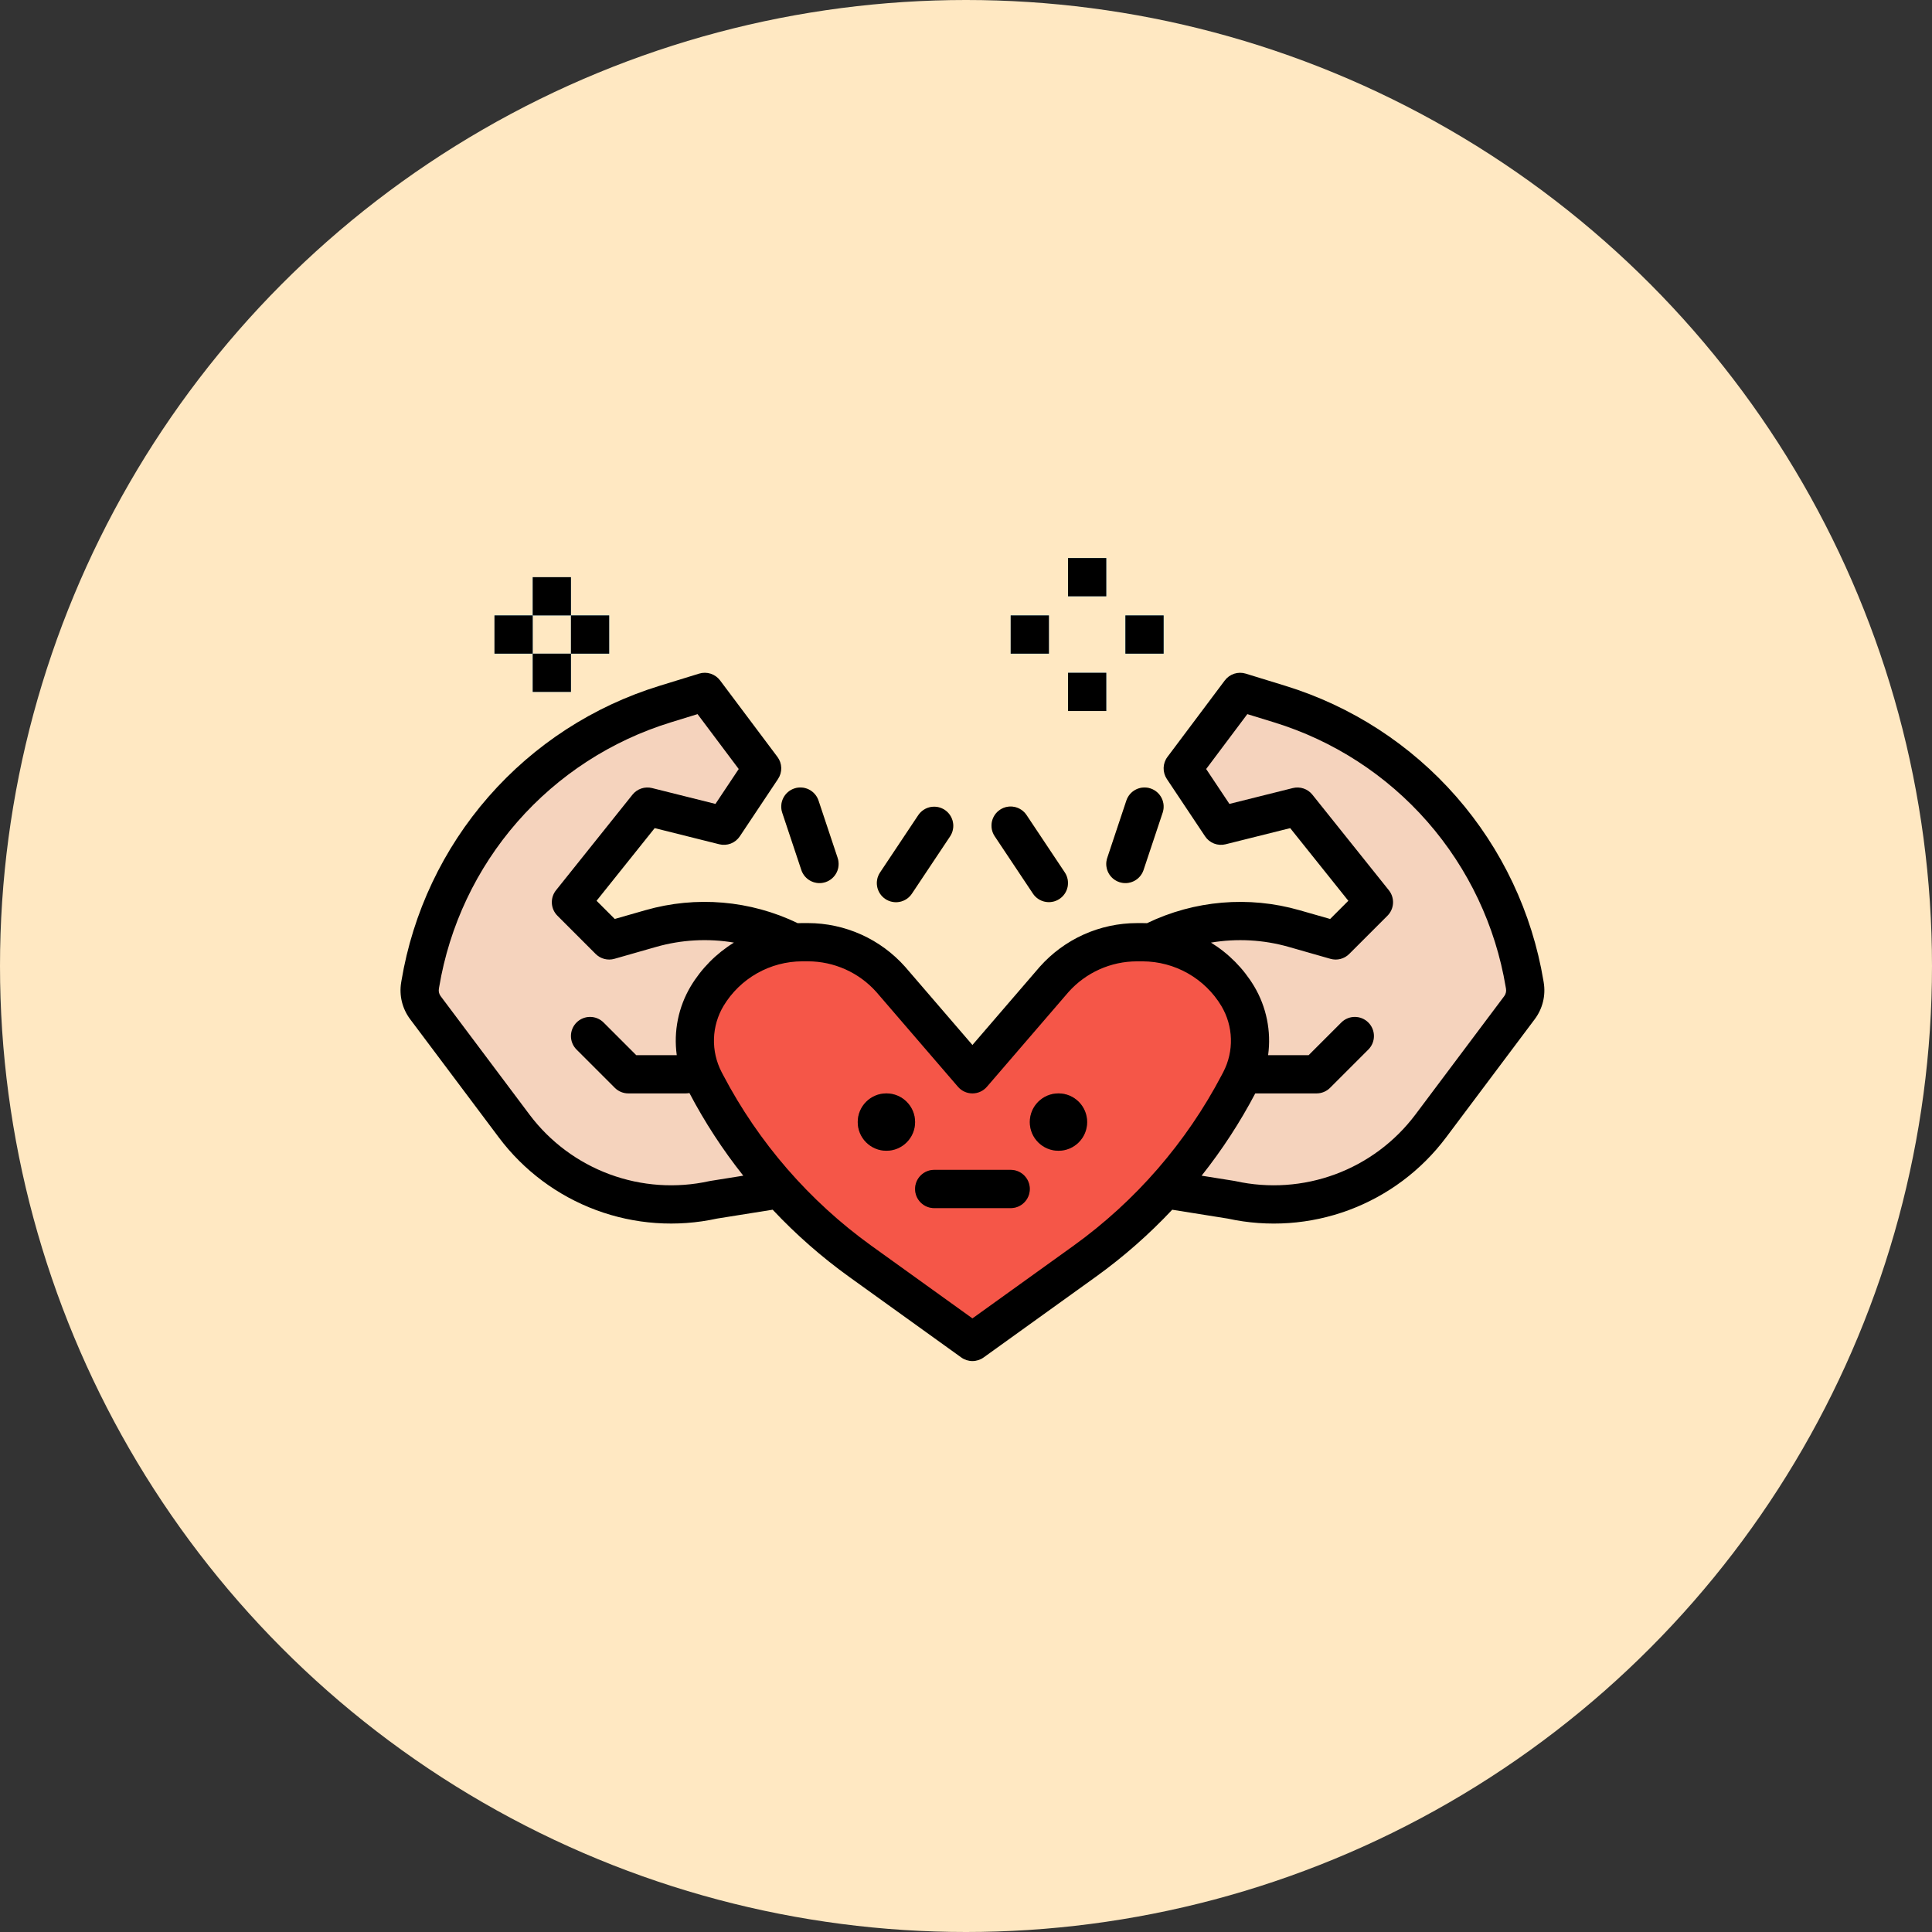 <svg width="150" height="150" viewBox="0 0 150 150" fill="none" xmlns="http://www.w3.org/2000/svg">
<rect x="0" y="0" width="150" height="150" fill="#333333" stroke="none"/>
<circle cx="75" cy="75" r="75" fill="#FFE8C2"/>
<path d="M87.235 74.5L87.303 74.45C89.174 73.079 91.334 72.154 93.617 71.746C95.9 71.338 98.246 71.457 100.476 72.094L103.703 73.016L106.672 70.047L100.734 62.625L94.797 64.109L91.828 59.656L96.281 53.719L99.357 54.665C104.231 56.165 108.591 58.992 111.949 62.831C115.307 66.669 117.53 71.367 118.368 76.397L118.39 76.529C118.44 76.826 118.429 77.13 118.357 77.422C118.286 77.715 118.156 77.99 117.975 78.231L111.077 87.428C109.322 89.769 106.928 91.554 104.184 92.569C101.44 93.584 98.461 93.787 95.605 93.152L88.859 92.312L87.235 74.5Z" fill="#F5D3BD"/>
<path d="M63.765 74.5L63.697 74.45C61.826 73.079 59.666 72.154 57.383 71.746C55.1 71.338 52.754 71.457 50.524 72.094L47.297 73.016L44.328 70.047L50.266 62.625L56.203 64.109L59.172 59.656L54.719 53.719L51.643 54.665C46.769 56.165 42.408 58.992 39.051 62.831C35.693 66.669 33.47 71.367 32.632 76.397L32.61 76.529C32.56 76.826 32.572 77.13 32.643 77.422C32.714 77.715 32.844 77.99 33.025 78.231L39.923 87.428C41.678 89.769 44.072 91.554 46.816 92.569C49.56 93.584 52.539 93.787 55.395 93.152L62.141 92.312L63.765 74.5Z" fill="#F5D3BD"/>
<path d="M102.219 84.891H94.797C94.403 84.891 94.026 84.734 93.747 84.456C93.469 84.177 93.312 83.8 93.312 83.406C93.312 83.013 93.469 82.635 93.747 82.357C94.026 82.078 94.403 81.922 94.797 81.922H101.604L104.138 79.388C104.416 79.109 104.794 78.953 105.188 78.953C105.581 78.953 105.959 79.109 106.237 79.388C106.516 79.666 106.672 80.044 106.672 80.438C106.672 80.831 106.516 81.209 106.237 81.487L103.268 84.456C103.131 84.594 102.967 84.703 102.787 84.778C102.607 84.852 102.414 84.891 102.219 84.891Z" fill="#E8C8B3"/>
<path d="M56.203 84.891H48.781C48.586 84.891 48.393 84.852 48.213 84.778C48.033 84.703 47.869 84.594 47.732 84.456L44.763 81.487C44.484 81.209 44.328 80.831 44.328 80.438C44.328 80.044 44.484 79.666 44.763 79.388C45.041 79.109 45.419 78.953 45.812 78.953C46.206 78.953 46.584 79.109 46.862 79.388L49.396 81.922H56.203C56.597 81.922 56.974 82.078 57.253 82.357C57.531 82.635 57.688 83.013 57.688 83.406C57.688 83.8 57.531 84.177 57.253 84.456C56.974 84.734 56.597 84.891 56.203 84.891Z" fill="#E8C8B3"/>
<path d="M75.5 104.187L66.778 97.918C61.777 94.323 57.685 89.608 54.829 84.151L54.708 83.92C54.174 82.898 53.911 81.757 53.944 80.604C53.978 79.452 54.307 78.327 54.9 77.339L54.906 77.329C55.67 76.056 56.751 75.002 58.044 74.27C59.336 73.539 60.796 73.154 62.281 73.154H62.728C63.944 73.154 65.145 73.412 66.254 73.91C67.363 74.408 68.353 75.136 69.16 76.045L75.5 83.406L81.84 76.045C82.647 75.136 83.637 74.408 84.746 73.91C85.855 73.412 87.056 73.154 88.272 73.154H88.719C90.205 73.154 91.664 73.538 92.957 74.27C94.249 75.001 95.33 76.055 96.094 77.329L96.1 77.338C96.693 78.327 97.022 79.451 97.056 80.604C97.09 81.756 96.826 82.898 96.292 83.919L96.171 84.15C93.316 89.608 89.224 94.323 84.222 97.918L75.5 104.187Z" fill="#F55648"/>
<path d="M68.82 89.344C70.05 89.344 71.047 88.347 71.047 87.117C71.047 85.888 70.05 84.891 68.82 84.891C67.591 84.891 66.594 85.888 66.594 87.117C66.594 88.347 67.591 89.344 68.82 89.344Z" fill="#A83B32"/>
<path d="M82.18 89.344C83.409 89.344 84.406 88.347 84.406 87.117C84.406 85.888 83.409 84.891 82.18 84.891C80.95 84.891 79.953 85.888 79.953 87.117C79.953 88.347 80.95 89.344 82.18 89.344Z" fill="#A83B32"/>
<path d="M78.469 93.797H72.531C72.138 93.797 71.76 93.641 71.482 93.362C71.203 93.084 71.047 92.706 71.047 92.312C71.047 91.919 71.203 91.541 71.482 91.263C71.76 90.984 72.138 90.828 72.531 90.828H78.469C78.862 90.828 79.24 90.984 79.518 91.263C79.797 91.541 79.953 91.919 79.953 92.312C79.953 92.706 79.797 93.084 79.518 93.362C79.24 93.641 78.862 93.797 78.469 93.797Z" fill="#A83B32"/>
<path d="M63.625 68.562C63.313 68.562 63.01 68.464 62.757 68.282C62.504 68.1 62.315 67.843 62.217 67.547L60.733 63.094C60.608 62.721 60.637 62.313 60.813 61.961C60.989 61.609 61.298 61.341 61.671 61.216C62.045 61.092 62.453 61.121 62.805 61.297C63.157 61.473 63.425 61.782 63.549 62.155L65.034 66.608C65.108 66.832 65.128 67.069 65.093 67.302C65.057 67.534 64.967 67.755 64.83 67.946C64.692 68.137 64.511 68.292 64.302 68.4C64.092 68.507 63.86 68.563 63.625 68.562Z" fill="#F7BA61"/>
<path d="M69.561 70.047C69.292 70.047 69.029 69.974 68.799 69.835C68.568 69.697 68.38 69.499 68.253 69.262C68.127 69.025 68.067 68.758 68.08 68.49C68.093 68.222 68.178 67.962 68.328 67.739L71.296 63.286C71.516 62.96 71.855 62.735 72.24 62.659C72.625 62.584 73.024 62.663 73.35 62.881C73.677 63.098 73.904 63.436 73.982 63.821C74.06 64.205 73.982 64.605 73.766 64.933L70.797 69.386C70.662 69.589 70.478 69.756 70.262 69.872C70.047 69.987 69.806 70.047 69.561 70.047Z" fill="#F7BA61"/>
<path d="M87.375 68.562C87.14 68.563 86.908 68.507 86.698 68.4C86.489 68.292 86.308 68.137 86.17 67.946C86.033 67.755 85.943 67.534 85.907 67.302C85.872 67.069 85.892 66.832 85.966 66.608L87.451 62.155C87.575 61.782 87.843 61.473 88.195 61.297C88.547 61.121 88.955 61.092 89.329 61.216C89.702 61.341 90.011 61.609 90.187 61.961C90.363 62.313 90.392 62.721 90.267 63.094L88.783 67.547C88.685 67.843 88.496 68.1 88.243 68.282C87.99 68.464 87.687 68.562 87.375 68.562Z" fill="#F7BA61"/>
<path d="M81.439 70.047C81.194 70.047 80.953 69.987 80.738 69.872C80.522 69.756 80.338 69.589 80.203 69.386L77.234 64.933C77.124 64.77 77.048 64.588 77.009 64.397C76.971 64.205 76.97 64.007 77.008 63.815C77.046 63.623 77.121 63.441 77.23 63.278C77.338 63.116 77.478 62.976 77.641 62.867C77.804 62.759 77.986 62.684 78.178 62.646C78.37 62.608 78.568 62.609 78.759 62.648C78.951 62.687 79.133 62.763 79.295 62.872C79.457 62.982 79.596 63.122 79.704 63.286L82.672 67.739C82.822 67.962 82.907 68.222 82.92 68.49C82.933 68.758 82.873 69.025 82.747 69.262C82.62 69.499 82.432 69.697 82.201 69.835C81.971 69.973 81.708 70.047 81.439 70.047Z" fill="#F7BA61"/>
<path d="M44.328 44.812H41.359V47.781H44.328V44.812Z" fill="#8ED2FF"/>
<path d="M44.328 50.75H41.359V53.719H44.328V50.75Z" fill="#8ED2FF"/>
<path d="M41.359 47.781H38.391V50.75H41.359V47.781Z" fill="#8ED2FF"/>
<path d="M47.297 47.781H44.328V50.75H47.297V47.781Z" fill="#8ED2FF"/>
<path d="M85.891 43.328H82.922V46.297H85.891V43.328Z" fill="#8ED2FF"/>
<path d="M85.891 52.234H82.922V55.203H85.891V52.234Z" fill="#8ED2FF"/>
<path d="M81.438 47.781H78.469V50.75H81.438V47.781Z" fill="#8ED2FF"/>
<path d="M90.344 47.781H87.375V50.75H90.344V47.781Z" fill="#8ED2FF"/>
<path d="M68.82 89.344C70.05 89.344 71.047 88.347 71.047 87.117C71.047 85.888 70.05 84.891 68.82 84.891C67.591 84.891 66.594 85.888 66.594 87.117C66.594 88.347 67.591 89.344 68.82 89.344Z" fill="black"/>
<path d="M82.18 89.344C83.409 89.344 84.406 88.347 84.406 87.117C84.406 85.888 83.409 84.891 82.18 84.891C80.95 84.891 79.953 85.888 79.953 87.117C79.953 88.347 80.95 89.344 82.18 89.344Z" fill="black"/>
<path d="M119.854 76.283L119.833 76.153C118.949 70.851 116.606 65.899 113.067 61.853C109.527 57.808 104.931 54.827 99.793 53.246L96.718 52.3C96.426 52.21 96.113 52.213 95.822 52.307C95.532 52.402 95.277 52.584 95.094 52.828L90.641 58.766C90.456 59.011 90.353 59.308 90.344 59.615C90.336 59.922 90.423 60.224 90.593 60.48L93.562 64.933C93.731 65.188 93.976 65.384 94.262 65.495C94.547 65.605 94.861 65.624 95.158 65.549L100.171 64.296L104.684 69.937L103.272 71.349L100.883 70.666C96.95 69.541 92.74 69.9 89.055 71.675C88.943 71.671 88.831 71.669 88.719 71.669H88.271C86.846 71.67 85.437 71.972 84.137 72.556C82.837 73.141 81.676 73.994 80.729 75.059L80.714 75.076L75.5 81.132L70.285 75.075L70.27 75.058C69.323 73.993 68.162 73.14 66.862 72.556C65.562 71.971 64.153 71.669 62.728 71.668H62.281C62.165 71.668 62.05 71.671 61.936 71.675C58.254 69.898 54.047 69.539 50.116 70.665L47.729 71.348L46.317 69.936L50.83 64.295L55.843 65.549C56.14 65.623 56.453 65.604 56.739 65.494C57.025 65.383 57.269 65.187 57.439 64.932L60.407 60.479C60.578 60.223 60.665 59.921 60.656 59.614C60.648 59.307 60.544 59.011 60.36 58.765L55.907 52.827C55.723 52.583 55.469 52.401 55.178 52.306C54.888 52.212 54.575 52.209 54.283 52.299L51.207 53.246C46.069 54.826 41.474 57.806 37.934 61.852C34.395 65.897 32.052 70.849 31.168 76.151L31.146 76.284C31.064 76.779 31.083 77.286 31.202 77.773C31.321 78.26 31.537 78.719 31.837 79.121L38.735 88.318C40.658 90.88 43.278 92.835 46.28 93.95C49.283 95.066 52.543 95.295 55.672 94.61L59.99 93.921C61.792 95.841 63.775 97.583 65.912 99.123L74.634 105.394C74.886 105.575 75.189 105.673 75.5 105.673C75.811 105.673 76.114 105.575 76.366 105.394L85.088 99.124C87.225 97.585 89.208 95.843 91.01 93.923L95.328 94.612C98.457 95.296 101.717 95.067 104.72 93.952C107.723 92.836 110.342 90.881 112.265 88.32L119.163 79.122C119.463 78.72 119.679 78.261 119.798 77.773C119.917 77.285 119.936 76.778 119.854 76.283ZM55.161 91.686C55.132 91.691 55.102 91.696 55.073 91.703C52.495 92.272 49.808 92.088 47.333 91.172C44.857 90.257 42.697 88.648 41.11 86.537L34.212 77.34C34.152 77.26 34.109 77.169 34.085 77.072C34.062 76.974 34.057 76.873 34.074 76.775L34.096 76.641C34.889 71.883 36.992 67.439 40.168 63.808C43.344 60.177 47.469 57.503 52.08 56.084L54.158 55.444L57.354 59.706L55.548 62.416L50.626 61.185C50.35 61.116 50.06 61.128 49.791 61.218C49.522 61.309 49.284 61.475 49.106 61.697L43.169 69.119C42.941 69.404 42.826 69.764 42.846 70.129C42.866 70.493 43.02 70.838 43.279 71.096L46.247 74.065C46.434 74.252 46.668 74.386 46.924 74.452C47.181 74.519 47.45 74.515 47.705 74.442L50.933 73.52C52.899 72.958 54.967 72.842 56.983 73.183C55.61 74.029 54.459 75.193 53.628 76.575C52.67 78.183 52.288 80.068 52.543 81.922H49.396L46.862 79.388C46.584 79.109 46.206 78.953 45.812 78.953C45.419 78.953 45.041 79.109 44.763 79.388C44.484 79.666 44.328 80.044 44.328 80.438C44.328 80.831 44.484 81.209 44.763 81.487L47.732 84.456C47.87 84.594 48.033 84.703 48.213 84.778C48.393 84.852 48.586 84.891 48.781 84.891H53.234C53.332 84.891 53.43 84.881 53.526 84.862C54.716 87.127 56.116 89.276 57.708 91.28L55.161 91.686ZM83.356 96.713L75.5 102.359L67.645 96.713C62.836 93.248 58.899 88.712 56.144 83.463L56.023 83.232C55.609 82.433 55.406 81.541 55.433 80.642C55.46 79.742 55.717 78.865 56.179 78.092C56.814 77.041 57.709 76.171 58.777 75.566C59.846 74.96 61.053 74.641 62.281 74.637H62.728C63.732 74.638 64.725 74.851 65.641 75.262C66.557 75.673 67.376 76.273 68.043 77.023L74.375 84.376C74.515 84.538 74.687 84.668 74.881 84.757C75.075 84.846 75.286 84.892 75.5 84.892C75.713 84.892 75.925 84.846 76.119 84.757C76.313 84.668 76.485 84.538 76.625 84.376L82.957 77.023C83.625 76.274 84.443 75.674 85.359 75.263C86.275 74.852 87.268 74.639 88.272 74.639H88.719C89.949 74.643 91.158 74.964 92.228 75.571C93.297 76.178 94.193 77.05 94.827 78.104C95.287 78.876 95.541 79.752 95.567 80.649C95.593 81.547 95.39 82.436 94.976 83.233L94.855 83.464C92.101 88.712 88.164 93.248 83.356 96.713ZM116.788 77.34L109.89 86.537C108.303 88.648 106.143 90.257 103.668 91.172C101.192 92.088 98.504 92.272 95.927 91.703C95.898 91.696 95.868 91.691 95.839 91.686L93.293 91.28C94.877 89.284 96.272 87.145 97.458 84.891H102.219C102.414 84.891 102.607 84.852 102.787 84.778C102.967 84.703 103.131 84.594 103.268 84.456L106.237 81.487C106.516 81.209 106.672 80.831 106.672 80.438C106.672 80.044 106.516 79.666 106.237 79.388C105.959 79.109 105.581 78.953 105.187 78.953C104.794 78.953 104.416 79.109 104.138 79.388L101.604 81.922H98.456C98.711 80.065 98.327 78.176 97.367 76.566C96.537 75.187 95.389 74.028 94.019 73.184C96.035 72.844 98.102 72.959 100.068 73.521L103.295 74.443C103.55 74.516 103.819 74.519 104.076 74.453C104.332 74.386 104.566 74.252 104.753 74.065L107.722 71.097C107.98 70.838 108.134 70.494 108.154 70.129C108.174 69.764 108.059 69.405 107.831 69.12L101.893 61.698C101.716 61.476 101.478 61.31 101.209 61.219C100.94 61.128 100.65 61.116 100.374 61.185L95.452 62.416L93.646 59.706L96.842 55.444L98.921 56.084C103.532 57.503 107.656 60.177 110.833 63.809C114.009 67.44 116.111 71.884 116.904 76.642L116.926 76.772C116.942 76.871 116.939 76.973 116.915 77.07C116.891 77.168 116.848 77.26 116.788 77.34Z" fill="black"/>
<path d="M78.469 90.828H72.531C72.138 90.828 71.76 90.984 71.482 91.263C71.203 91.541 71.047 91.919 71.047 92.312C71.047 92.706 71.203 93.084 71.482 93.362C71.76 93.641 72.138 93.797 72.531 93.797H78.469C78.862 93.797 79.24 93.641 79.518 93.362C79.797 93.084 79.953 92.706 79.953 92.312C79.953 91.919 79.797 91.541 79.518 91.263C79.24 90.984 78.862 90.828 78.469 90.828Z" fill="black"/>
<path d="M62.217 67.548C62.341 67.921 62.609 68.23 62.961 68.406C63.313 68.582 63.721 68.611 64.094 68.487C64.468 68.362 64.777 68.094 64.953 67.742C65.129 67.39 65.158 66.982 65.033 66.609L63.549 62.156C63.487 61.971 63.39 61.8 63.262 61.653C63.134 61.505 62.979 61.385 62.804 61.297C62.63 61.21 62.44 61.158 62.246 61.144C62.051 61.13 61.856 61.155 61.671 61.217C61.486 61.279 61.315 61.376 61.168 61.504C61.021 61.631 60.9 61.787 60.813 61.961C60.726 62.136 60.674 62.325 60.66 62.52C60.646 62.714 60.671 62.91 60.732 63.094L62.217 67.548Z" fill="black"/>
<path d="M68.739 69.797C69.067 70.016 69.468 70.095 69.853 70.018C70.24 69.941 70.579 69.713 70.797 69.386L73.766 64.933C73.982 64.605 74.06 64.206 73.982 63.821C73.904 63.437 73.677 63.099 73.35 62.881C73.024 62.663 72.625 62.584 72.24 62.66C71.855 62.736 71.516 62.961 71.296 63.286L68.328 67.739C68.109 68.067 68.03 68.468 68.107 68.853C68.184 69.24 68.412 69.579 68.739 69.797Z" fill="black"/>
<path d="M86.906 68.487C87.091 68.548 87.286 68.573 87.48 68.559C87.675 68.545 87.865 68.493 88.039 68.406C88.213 68.319 88.369 68.198 88.496 68.051C88.624 67.904 88.722 67.733 88.783 67.548L90.268 63.094C90.392 62.721 90.363 62.313 90.187 61.961C90.011 61.609 89.702 61.341 89.329 61.217C88.955 61.092 88.548 61.121 88.195 61.297C87.843 61.473 87.576 61.782 87.451 62.156L85.967 66.609C85.905 66.794 85.88 66.989 85.894 67.183C85.908 67.378 85.96 67.568 86.047 67.742C86.134 67.916 86.255 68.072 86.402 68.2C86.55 68.327 86.721 68.425 86.906 68.487Z" fill="black"/>
<path d="M80.203 69.386C80.422 69.711 80.761 69.936 81.146 70.012C81.531 70.088 81.93 70.009 82.257 69.791C82.583 69.573 82.81 69.235 82.888 68.851C82.966 68.466 82.888 68.067 82.672 67.739L79.704 63.286C79.596 63.123 79.457 62.982 79.295 62.873C79.133 62.763 78.951 62.687 78.759 62.648C78.568 62.609 78.37 62.608 78.178 62.646C77.986 62.684 77.804 62.759 77.641 62.868C77.478 62.976 77.338 63.116 77.23 63.279C77.121 63.441 77.046 63.624 77.008 63.816C76.97 64.008 76.971 64.205 77.009 64.397C77.048 64.588 77.124 64.771 77.234 64.933L80.203 69.386Z" fill="black"/>
<path d="M44.328 44.812H41.359V47.781H44.328V44.812Z" fill="black"/>
<path d="M44.328 50.75H41.359V53.719H44.328V50.75Z" fill="black"/>
<path d="M41.359 47.781H38.391V50.75H41.359V47.781Z" fill="black"/>
<path d="M47.297 47.781H44.328V50.75H47.297V47.781Z" fill="black"/>
<path d="M85.891 43.328H82.922V46.297H85.891V43.328Z" fill="black"/>
<path d="M85.891 52.234H82.922V55.203H85.891V52.234Z" fill="black"/>
<path d="M81.438 47.781H78.469V50.75H81.438V47.781Z" fill="black"/>
<path d="M90.344 47.781H87.375V50.75H90.344V47.781Z" fill="black"/>
</svg>
